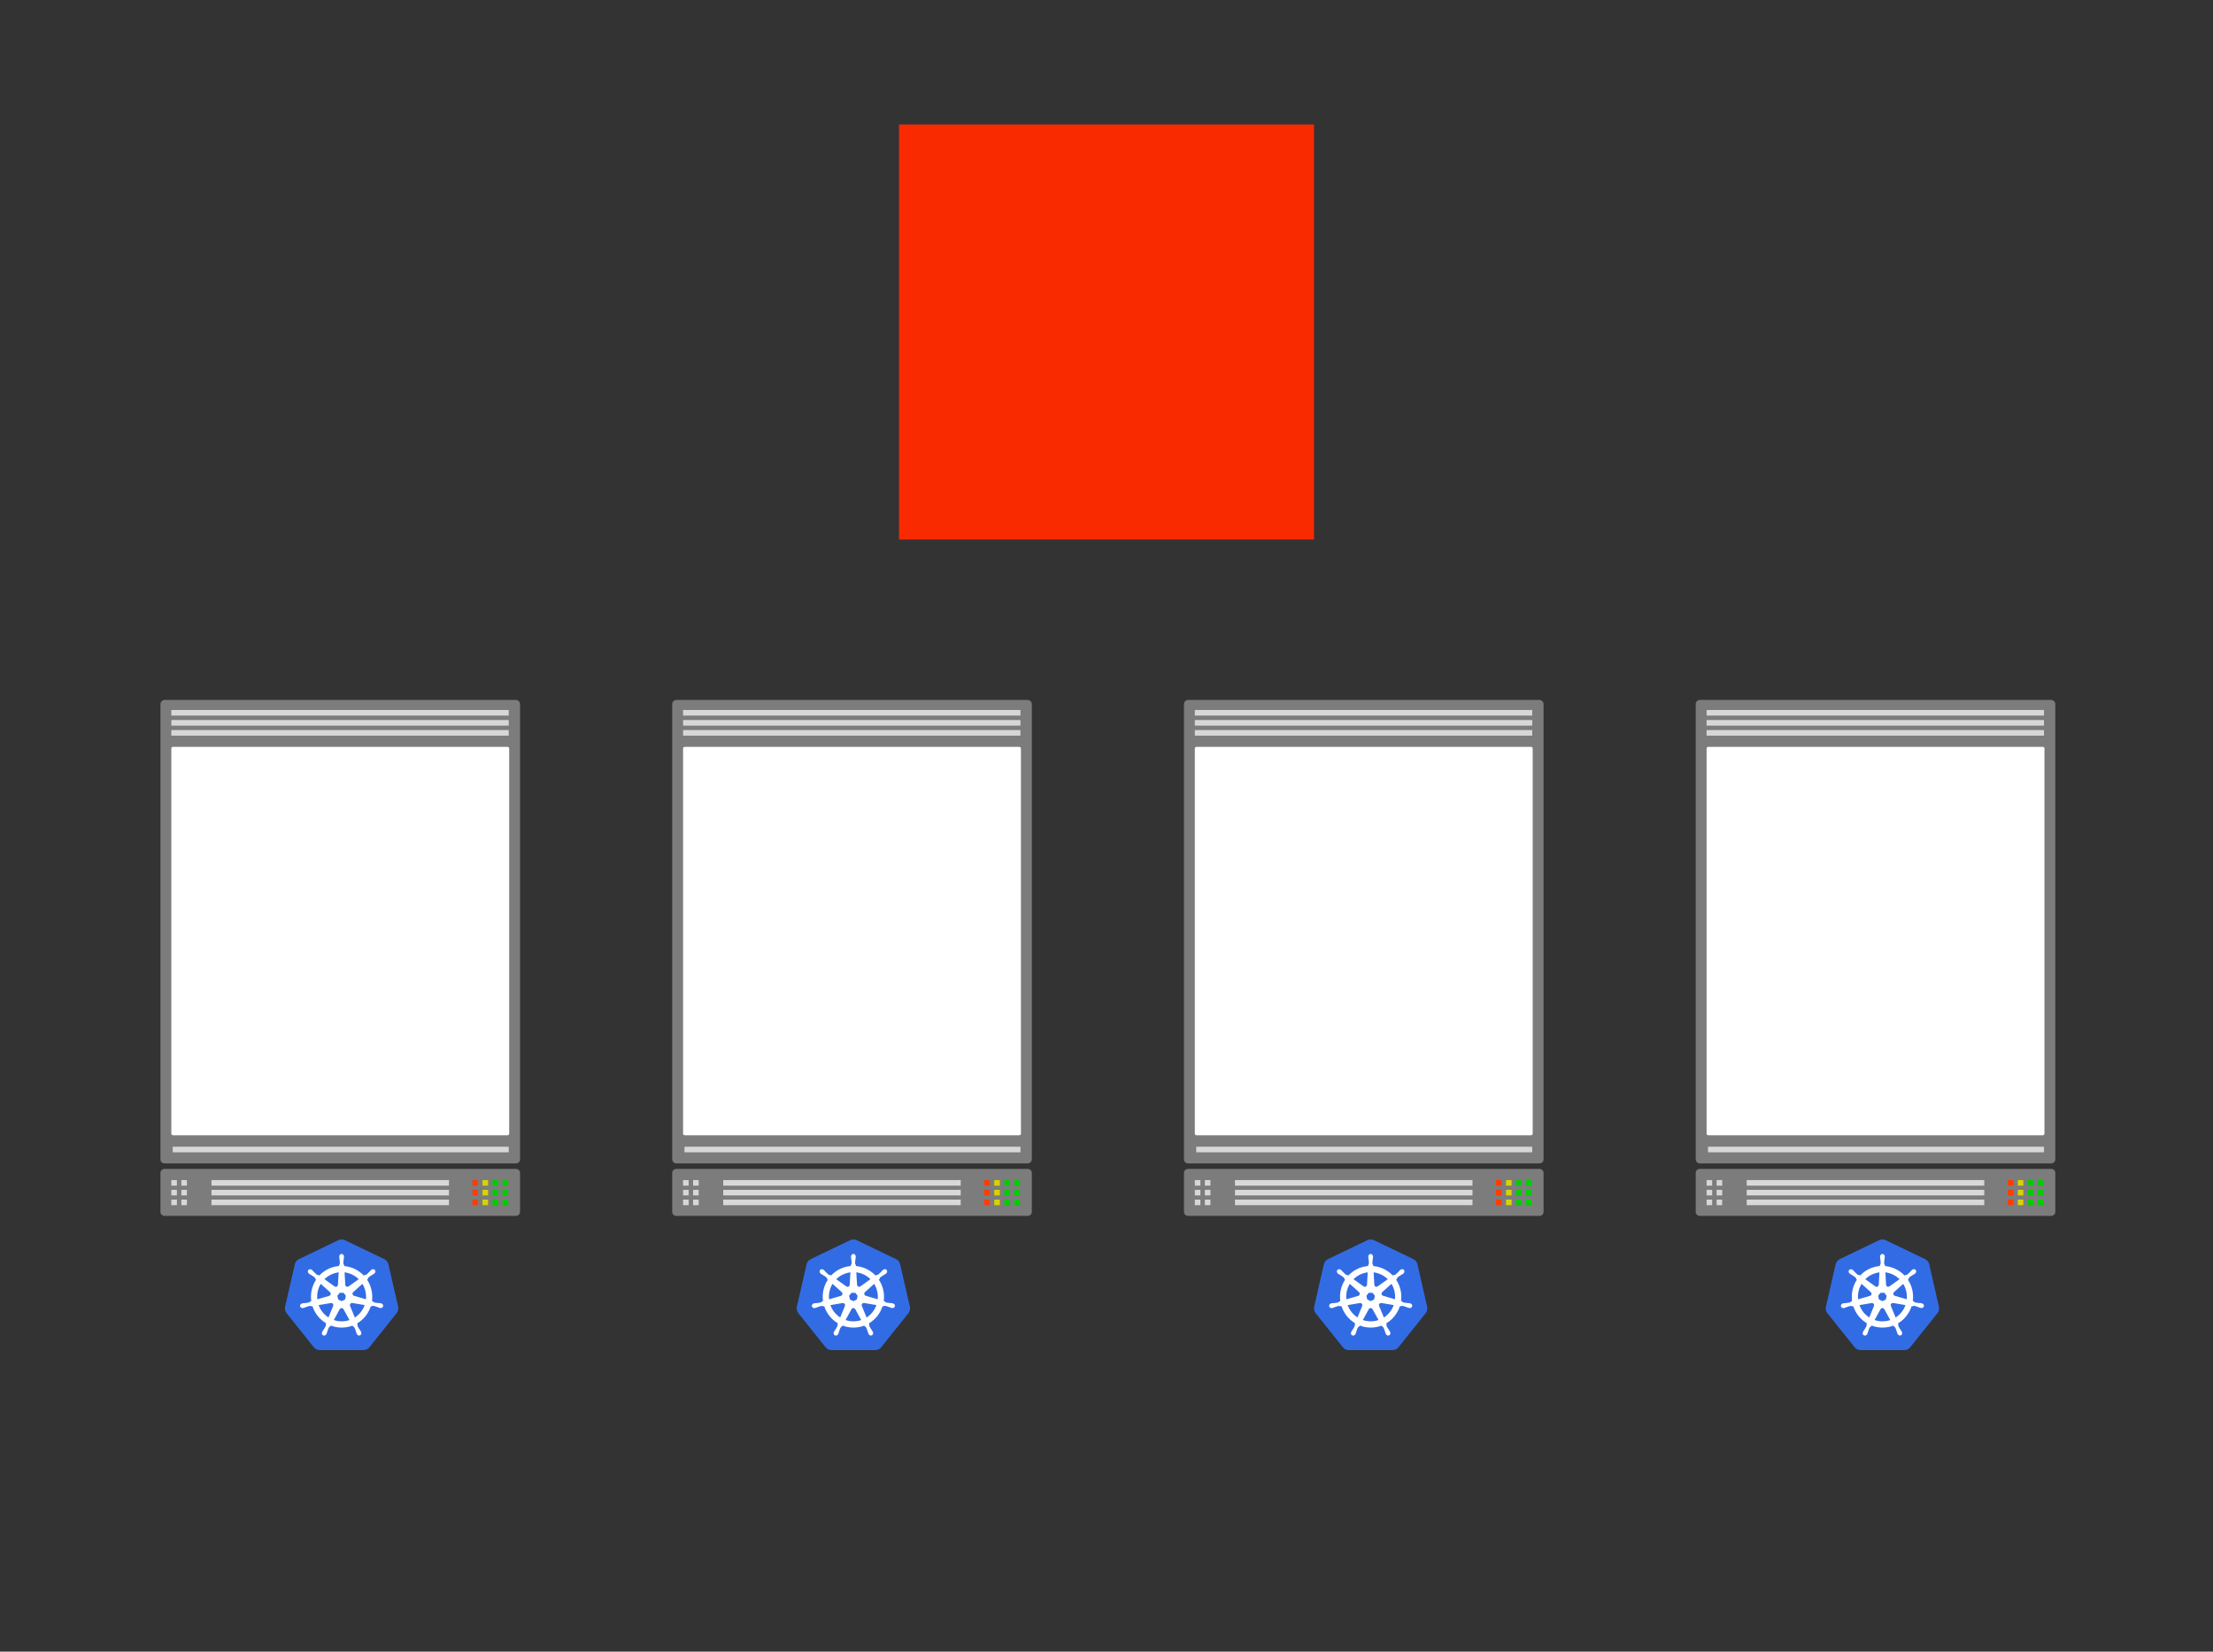 <svg xmlns="http://www.w3.org/2000/svg" viewBox="0 0 800 597" id="break">
  <rect x="0" y="0" width="800" height="597" fill="#333333" stroke="none"/>
  <g fill="none" fill-rule="evenodd">
    <g transform="translate(58 253)">
      <path fill="#7C7C7C" d="M130,170.912 L130,185.065 C130,185.846 129.323,186.48 128.488,186.48 L1.512,186.48 C0.677,186.48 1.02239514e-16,185.846 0,185.065 L0,170.912 C-1.02239514e-16,170.13 0.677,169.496 1.512,169.496 L128.488,169.496 C129.323,169.496 130,170.13 130,170.912 Z"/>
      <g transform="translate(3.93 173.539)">
        <polygon fill="#D8D8D8" points="14.512 0 100.372 0 100.372 2.017 14.512 2.017"/>
        <polygon fill="#D7D7D7" points="3.629 0 5.645 0 5.645 2.016 3.629 2.016"/>
        <polygon fill="#D7D7D7" points="0 0 2.016 0 2.016 2.016 0 2.016"/>
        <polygon fill="#00CD00" points="116.122 0 118.138 0 118.138 2.016 116.122 2.016"/>
        <polygon fill="#D7D400" points="112.493 0 114.509 0 114.509 2.016 112.493 2.016"/>
        <polygon fill="#FF3C00" points="108.864 0 110.88 0 110.88 2.016 108.864 2.016"/>
        <polygon fill="#00CD00" points="119.75 0 121.766 0 121.766 2.016 119.75 2.016"/>
      </g>
      <g transform="translate(3.93 177.07)">
        <polygon fill="#D8D8D8" points="14.512 0 100.372 0 100.372 2.017 14.512 2.017"/>
        <polygon fill="#D7D7D7" points="3.629 0 5.645 0 5.645 2.016 3.629 2.016"/>
        <polygon fill="#D7D7D7" points="0 0 2.016 0 2.016 2.016 0 2.016"/>
        <polygon fill="#00CD00" points="116.122 0 118.138 0 118.138 2.016 116.122 2.016"/>
        <polygon fill="#D7D400" points="112.493 0 114.509 0 114.509 2.016 112.493 2.016"/>
        <polygon fill="#FF3C00" points="108.864 0 110.88 0 110.88 2.016 108.864 2.016"/>
        <polygon fill="#00CD00" points="119.75 0 121.766 0 121.766 2.016 119.75 2.016"/>
      </g>
      <g transform="translate(3.93 180.6)">
        <polygon fill="#D8D8D8" points="14.512 0 100.372 0 100.372 2.017 14.512 2.017"/>
        <polygon fill="#D7D7D7" points="3.629 0 5.645 0 5.645 2.016 3.629 2.016"/>
        <polygon fill="#D7D7D7" points="0 0 2.016 0 2.016 2.016 0 2.016"/>
        <polygon fill="#00CD00" points="116.122 0 118.138 0 118.138 2.016 116.122 2.016"/>
        <polygon fill="#D7D400" points="112.493 0 114.509 0 114.509 2.016 112.493 2.016"/>
        <polygon fill="#FF3C00" points="108.864 0 110.88 0 110.88 2.016 108.864 2.016"/>
        <polygon fill="#00CD00" points="119.75 0 121.766 0 121.766 2.016 119.75 2.016"/>
      </g>
      <path fill="#7C7C7C" d="M130,1.512 L130,166.018 C130,166.853 129.323,167.53 128.488,167.53 L1.512,167.53 C0.677,167.53 1.02239514e-16,166.853 0,166.018 L0,1.512 C-1.02239514e-16,0.677 0.677,1.53397015e-16 1.512,0 L128.488,0 C129.323,8.00505379e-15 130,0.677 130,1.512 Z"/>
      <polygon fill="#D7D7D7" points="4.435 161.482 125.899 161.482 125.899 163.498 4.435 163.498"/>
      <polygon fill="#D7D7D7" points="3.931 10.886 125.899 10.886 125.899 12.902 3.931 12.902"/>
      <polygon fill="#D7D7D7" points="3.931 7.258 125.899 7.258 125.899 9.274 3.931 9.274"/>
      <polygon fill="#D7D7D7" points="3.931 3.629 125.899 3.629 125.899 5.645 3.931 5.645"/>
      <path fill="#FFF" d="M4.535,16.945 L125.465,16.945 C125.799,16.945 126.07,17.216 126.07,17.55 L126.07,156.744 C126.07,157.078 125.799,157.349 125.465,157.349 L4.535,157.349 C4.201,157.349 3.93,157.078 3.93,156.744 L3.93,17.55 C3.93,17.216 4.201,16.945 4.535,16.945 Z"/>
    </g>
    <g transform="translate(243 253)">
      <path fill="#7C7C7C" d="M130,170.912 L130,185.065 C130,185.846 129.323,186.48 128.488,186.48 L1.512,186.48 C0.677,186.48 1.02239514e-16,185.846 0,185.065 L0,170.912 C-1.02239514e-16,170.13 0.677,169.496 1.512,169.496 L128.488,169.496 C129.323,169.496 130,170.13 130,170.912 Z"/>
      <g transform="translate(3.93 173.539)">
        <polygon fill="#D8D8D8" points="14.512 0 100.372 0 100.372 2.017 14.512 2.017"/>
        <polygon fill="#D7D7D7" points="3.629 0 5.645 0 5.645 2.016 3.629 2.016"/>
        <polygon fill="#D7D7D7" points="0 0 2.016 0 2.016 2.016 0 2.016"/>
        <polygon fill="#00CD00" points="116.122 0 118.138 0 118.138 2.016 116.122 2.016"/>
        <polygon fill="#D7D400" points="112.493 0 114.509 0 114.509 2.016 112.493 2.016"/>
        <polygon fill="#FF3C00" points="108.864 0 110.88 0 110.88 2.016 108.864 2.016"/>
        <polygon fill="#00CD00" points="119.75 0 121.766 0 121.766 2.016 119.75 2.016"/>
      </g>
      <g transform="translate(3.93 177.07)">
        <polygon fill="#D8D8D8" points="14.512 0 100.372 0 100.372 2.017 14.512 2.017"/>
        <polygon fill="#D7D7D7" points="3.629 0 5.645 0 5.645 2.016 3.629 2.016"/>
        <polygon fill="#D7D7D7" points="0 0 2.016 0 2.016 2.016 0 2.016"/>
        <polygon fill="#00CD00" points="116.122 0 118.138 0 118.138 2.016 116.122 2.016"/>
        <polygon fill="#D7D400" points="112.493 0 114.509 0 114.509 2.016 112.493 2.016"/>
        <polygon fill="#FF3C00" points="108.864 0 110.88 0 110.88 2.016 108.864 2.016"/>
        <polygon fill="#00CD00" points="119.75 0 121.766 0 121.766 2.016 119.75 2.016"/>
      </g>
      <g transform="translate(3.93 180.6)">
        <polygon fill="#D8D8D8" points="14.512 0 100.372 0 100.372 2.017 14.512 2.017"/>
        <polygon fill="#D7D7D7" points="3.629 0 5.645 0 5.645 2.016 3.629 2.016"/>
        <polygon fill="#D7D7D7" points="0 0 2.016 0 2.016 2.016 0 2.016"/>
        <polygon fill="#00CD00" points="116.122 0 118.138 0 118.138 2.016 116.122 2.016"/>
        <polygon fill="#D7D400" points="112.493 0 114.509 0 114.509 2.016 112.493 2.016"/>
        <polygon fill="#FF3C00" points="108.864 0 110.88 0 110.88 2.016 108.864 2.016"/>
        <polygon fill="#00CD00" points="119.75 0 121.766 0 121.766 2.016 119.75 2.016"/>
      </g>
      <path fill="#7C7C7C" d="M130,1.512 L130,166.018 C130,166.853 129.323,167.53 128.488,167.53 L1.512,167.53 C0.677,167.53 1.02239514e-16,166.853 0,166.018 L0,1.512 C-1.02239514e-16,0.677 0.677,1.53397015e-16 1.512,0 L128.488,0 C129.323,8.00505379e-15 130,0.677 130,1.512 Z"/>
      <polygon fill="#D7D7D7" points="4.435 161.482 125.899 161.482 125.899 163.498 4.435 163.498"/>
      <polygon fill="#D7D7D7" points="3.931 10.886 125.899 10.886 125.899 12.902 3.931 12.902"/>
      <polygon fill="#D7D7D7" points="3.931 7.258 125.899 7.258 125.899 9.274 3.931 9.274"/>
      <polygon fill="#D7D7D7" points="3.931 3.629 125.899 3.629 125.899 5.645 3.931 5.645"/>
      <path fill="#FFF" d="M4.535,16.945 L125.465,16.945 C125.799,16.945 126.07,17.216 126.07,17.55 L126.07,156.744 C126.07,157.078 125.799,157.349 125.465,157.349 L4.535,157.349 C4.201,157.349 3.93,157.078 3.93,156.744 L3.93,17.55 C3.93,17.216 4.201,16.945 4.535,16.945 Z"/>
    </g>
    <g transform="translate(428 253)">
      <path fill="#7C7C7C" d="M130,170.912 L130,185.065 C130,185.846 129.323,186.48 128.488,186.48 L1.512,186.48 C0.677,186.48 1.02239514e-16,185.846 0,185.065 L0,170.912 C-1.02239514e-16,170.13 0.677,169.496 1.512,169.496 L128.488,169.496 C129.323,169.496 130,170.13 130,170.912 Z"/>
      <g transform="translate(3.93 173.539)">
        <polygon fill="#D8D8D8" points="14.512 0 100.372 0 100.372 2.017 14.512 2.017"/>
        <polygon fill="#D7D7D7" points="3.629 0 5.645 0 5.645 2.016 3.629 2.016"/>
        <polygon fill="#D7D7D7" points="0 0 2.016 0 2.016 2.016 0 2.016"/>
        <polygon fill="#00CD00" points="116.122 0 118.138 0 118.138 2.016 116.122 2.016"/>
        <polygon fill="#D7D400" points="112.493 0 114.509 0 114.509 2.016 112.493 2.016"/>
        <polygon fill="#FF3C00" points="108.864 0 110.88 0 110.88 2.016 108.864 2.016"/>
        <polygon fill="#00CD00" points="119.75 0 121.766 0 121.766 2.016 119.75 2.016"/>
      </g>
      <g transform="translate(3.93 177.07)">
        <polygon fill="#D8D8D8" points="14.512 0 100.372 0 100.372 2.017 14.512 2.017"/>
        <polygon fill="#D7D7D7" points="3.629 0 5.645 0 5.645 2.016 3.629 2.016"/>
        <polygon fill="#D7D7D7" points="0 0 2.016 0 2.016 2.016 0 2.016"/>
        <polygon fill="#00CD00" points="116.122 0 118.138 0 118.138 2.016 116.122 2.016"/>
        <polygon fill="#D7D400" points="112.493 0 114.509 0 114.509 2.016 112.493 2.016"/>
        <polygon fill="#FF3C00" points="108.864 0 110.88 0 110.88 2.016 108.864 2.016"/>
        <polygon fill="#00CD00" points="119.75 0 121.766 0 121.766 2.016 119.75 2.016"/>
      </g>
      <g transform="translate(3.93 180.6)">
        <polygon fill="#D8D8D8" points="14.512 0 100.372 0 100.372 2.017 14.512 2.017"/>
        <polygon fill="#D7D7D7" points="3.629 0 5.645 0 5.645 2.016 3.629 2.016"/>
        <polygon fill="#D7D7D7" points="0 0 2.016 0 2.016 2.016 0 2.016"/>
        <polygon fill="#00CD00" points="116.122 0 118.138 0 118.138 2.016 116.122 2.016"/>
        <polygon fill="#D7D400" points="112.493 0 114.509 0 114.509 2.016 112.493 2.016"/>
        <polygon fill="#FF3C00" points="108.864 0 110.88 0 110.88 2.016 108.864 2.016"/>
        <polygon fill="#00CD00" points="119.75 0 121.766 0 121.766 2.016 119.75 2.016"/>
      </g>
      <path fill="#7C7C7C" d="M130,1.512 L130,166.018 C130,166.853 129.323,167.53 128.488,167.53 L1.512,167.53 C0.677,167.53 1.02239514e-16,166.853 0,166.018 L0,1.512 C-1.02239514e-16,0.677 0.677,1.53397015e-16 1.512,0 L128.488,0 C129.323,8.00505379e-15 130,0.677 130,1.512 Z"/>
      <polygon fill="#D7D7D7" points="4.435 161.482 125.899 161.482 125.899 163.498 4.435 163.498"/>
      <polygon fill="#D7D7D7" points="3.931 10.886 125.899 10.886 125.899 12.902 3.931 12.902"/>
      <polygon fill="#D7D7D7" points="3.931 7.258 125.899 7.258 125.899 9.274 3.931 9.274"/>
      <polygon fill="#D7D7D7" points="3.931 3.629 125.899 3.629 125.899 5.645 3.931 5.645"/>
      <path fill="#FFF" d="M4.535,16.945 L125.465,16.945 C125.799,16.945 126.07,17.216 126.07,17.55 L126.07,156.744 C126.07,157.078 125.799,157.349 125.465,157.349 L4.535,157.349 C4.201,157.349 3.93,157.078 3.93,156.744 L3.93,17.55 C3.93,17.216 4.201,16.945 4.535,16.945 Z"/>
    </g>
    <g transform="translate(613 253)">
      <path fill="#7C7C7C" d="M130,170.912 L130,185.065 C130,185.846 129.323,186.48 128.488,186.48 L1.512,186.48 C0.677,186.48 1.02239514e-16,185.846 0,185.065 L0,170.912 C-1.02239514e-16,170.13 0.677,169.496 1.512,169.496 L128.488,169.496 C129.323,169.496 130,170.13 130,170.912 Z"/>
      <g transform="translate(3.93 173.539)">
        <polygon fill="#D8D8D8" points="14.512 0 100.372 0 100.372 2.017 14.512 2.017"/>
        <polygon fill="#D7D7D7" points="3.629 0 5.645 0 5.645 2.016 3.629 2.016"/>
        <polygon fill="#D7D7D7" points="0 0 2.016 0 2.016 2.016 0 2.016"/>
        <polygon fill="#00CD00" points="116.122 0 118.138 0 118.138 2.016 116.122 2.016"/>
        <polygon fill="#D7D400" points="112.493 0 114.509 0 114.509 2.016 112.493 2.016"/>
        <polygon fill="#FF3C00" points="108.864 0 110.88 0 110.88 2.016 108.864 2.016"/>
        <polygon fill="#00CD00" points="119.75 0 121.766 0 121.766 2.016 119.75 2.016"/>
      </g>
      <g transform="translate(3.93 177.07)">
        <polygon fill="#D8D8D8" points="14.512 0 100.372 0 100.372 2.017 14.512 2.017"/>
        <polygon fill="#D7D7D7" points="3.629 0 5.645 0 5.645 2.016 3.629 2.016"/>
        <polygon fill="#D7D7D7" points="0 0 2.016 0 2.016 2.016 0 2.016"/>
        <polygon fill="#00CD00" points="116.122 0 118.138 0 118.138 2.016 116.122 2.016"/>
        <polygon fill="#D7D400" points="112.493 0 114.509 0 114.509 2.016 112.493 2.016"/>
        <polygon fill="#FF3C00" points="108.864 0 110.88 0 110.88 2.016 108.864 2.016"/>
        <polygon fill="#00CD00" points="119.75 0 121.766 0 121.766 2.016 119.75 2.016"/>
      </g>
      <g transform="translate(3.93 180.6)">
        <polygon fill="#D8D8D8" points="14.512 0 100.372 0 100.372 2.017 14.512 2.017"/>
        <polygon fill="#D7D7D7" points="3.629 0 5.645 0 5.645 2.016 3.629 2.016"/>
        <polygon fill="#D7D7D7" points="0 0 2.016 0 2.016 2.016 0 2.016"/>
        <polygon fill="#00CD00" points="116.122 0 118.138 0 118.138 2.016 116.122 2.016"/>
        <polygon fill="#D7D400" points="112.493 0 114.509 0 114.509 2.016 112.493 2.016"/>
        <polygon fill="#FF3C00" points="108.864 0 110.88 0 110.88 2.016 108.864 2.016"/>
        <polygon fill="#00CD00" points="119.75 0 121.766 0 121.766 2.016 119.75 2.016"/>
      </g>
      <path fill="#7C7C7C" d="M130,1.512 L130,166.018 C130,166.853 129.323,167.53 128.488,167.53 L1.512,167.53 C0.677,167.53 1.02239514e-16,166.853 0,166.018 L0,1.512 C-1.02239514e-16,0.677 0.677,1.53397015e-16 1.512,0 L128.488,0 C129.323,8.00505379e-15 130,0.677 130,1.512 Z"/>
      <polygon fill="#D7D7D7" points="4.435 161.482 125.899 161.482 125.899 163.498 4.435 163.498"/>
      <polygon fill="#D7D7D7" points="3.931 10.886 125.899 10.886 125.899 12.902 3.931 12.902"/>
      <polygon fill="#D7D7D7" points="3.931 7.258 125.899 7.258 125.899 9.274 3.931 9.274"/>
      <polygon fill="#D7D7D7" points="3.931 3.629 125.899 3.629 125.899 5.645 3.931 5.645"/>
      <path fill="#FFF" d="M4.535,16.945 L125.465,16.945 C125.799,16.945 126.07,17.216 126.07,17.55 L126.07,156.744 C126.07,157.078 125.799,157.349 125.465,157.349 L4.535,157.349 C4.201,157.349 3.93,157.078 3.93,156.744 L3.93,17.55 C3.93,17.216 4.201,16.945 4.535,16.945 Z"/>
    </g>
    <g id="break-animejs-block-1" fill="#FA2A00" transform="translate(325 45)">
      <polygon points="0 0 75 0 75 75 0 75"/>
    </g>
    <g id="break-animejs-block-2" fill="#FA2A00" transform="translate(400 45)">
      <polygon points="0 0 75 0 75 75 0 75"/>
    </g>
    <g id="break-animejs-block-3" fill="#FA2A00" transform="translate(400 120)">
      <polygon points="0 0 75 0 75 75 0 75"/>
    </g>
    <g id="break-animejs-block-4" fill="#FA2A00" transform="translate(325 120)">
      <polygon points="0 0 75 0 75 75 0 75"/>
    </g>
    <g fill-rule="nonzero" transform="translate(103 448)">
      <path fill="#326CE5" d="M20.353,0.004 C19.991,0.022 19.636,0.112 19.309,0.269 L5.059,7.117 C4.311,7.476 3.769,8.154 3.584,8.961 L0.068,24.342 C-0.096,25.058 0.038,25.81 0.438,26.426 C0.487,26.5 0.538,26.573 0.593,26.642 L10.457,38.975 C10.974,39.622 11.758,39.998 12.588,39.998 L28.405,39.994 C29.234,39.995 30.018,39.619 30.536,38.973 L40.396,26.638 C40.913,25.992 41.107,25.145 40.923,24.338 L37.402,8.957 C37.217,8.151 36.674,7.472 35.927,7.113 L21.675,0.269 C21.264,0.072 20.809,-0.02 20.353,0.004 Z"/>
      <path fill="#FFF" d="M20.495,5.238 C20.024,5.238 19.642,5.665 19.642,6.191 C19.642,6.199 19.643,6.207 19.643,6.215 C19.643,6.286 19.639,6.373 19.642,6.435 C19.653,6.738 19.719,6.971 19.758,7.25 C19.83,7.849 19.89,8.345 19.853,8.807 C19.817,8.98 19.69,9.139 19.576,9.25 L19.556,9.613 C19.044,9.656 18.529,9.734 18.014,9.851 C15.799,10.357 13.893,11.504 12.441,13.053 C12.347,12.989 12.182,12.87 12.133,12.833 C11.98,12.854 11.827,12.901 11.626,12.784 C11.244,12.525 10.897,12.169 10.476,11.739 C10.283,11.534 10.144,11.338 9.915,11.14 C9.863,11.095 9.783,11.034 9.725,10.988 C9.546,10.844 9.335,10.769 9.131,10.762 C8.869,10.753 8.616,10.856 8.451,11.065 C8.158,11.435 8.252,12.001 8.661,12.329 C8.665,12.333 8.669,12.335 8.674,12.338 C8.73,12.384 8.799,12.443 8.85,12.481 C9.093,12.662 9.315,12.754 9.558,12.897 C10.068,13.214 10.491,13.477 10.826,13.794 C10.957,13.934 10.98,14.182 10.997,14.289 L11.271,14.534 C9.807,16.749 9.13,19.485 9.53,22.272 L9.173,22.377 C9.079,22.499 8.946,22.692 8.807,22.749 C8.368,22.888 7.874,22.939 7.278,23.002 C6.998,23.025 6.756,23.011 6.459,23.068 C6.394,23.08 6.303,23.104 6.231,23.121 C6.229,23.122 6.227,23.122 6.224,23.123 C6.22,23.124 6.215,23.126 6.211,23.127 C5.709,23.249 5.386,23.713 5.49,24.171 C5.594,24.629 6.085,24.908 6.59,24.798 C6.594,24.797 6.599,24.797 6.603,24.796 C6.609,24.795 6.614,24.792 6.62,24.791 C6.69,24.775 6.778,24.758 6.84,24.741 C7.132,24.663 7.343,24.547 7.606,24.446 C8.17,24.243 8.637,24.073 9.093,24.006 C9.283,23.991 9.483,24.124 9.583,24.18 L9.955,24.116 C10.81,26.784 12.603,28.94 14.874,30.293 L14.719,30.667 C14.775,30.812 14.836,31.008 14.795,31.152 C14.629,31.584 14.346,32.039 14.023,32.547 C13.866,32.782 13.706,32.964 13.565,33.233 C13.532,33.297 13.489,33.396 13.456,33.464 C13.237,33.935 13.398,34.479 13.819,34.683 C14.242,34.888 14.768,34.671 14.996,34.199 C14.996,34.198 14.997,34.198 14.998,34.197 C14.998,34.196 14.998,34.196 14.998,34.195 C15.03,34.128 15.076,34.04 15.104,33.977 C15.224,33.699 15.265,33.46 15.35,33.191 C15.575,32.621 15.699,32.022 16.01,31.65 C16.095,31.548 16.234,31.508 16.377,31.47 L16.571,31.118 C18.55,31.882 20.766,32.087 22.979,31.581 C23.484,31.466 23.971,31.317 24.442,31.138 C24.497,31.235 24.597,31.421 24.624,31.468 C24.771,31.516 24.93,31.54 25.06,31.734 C25.293,32.133 25.451,32.605 25.645,33.176 C25.73,33.445 25.772,33.684 25.893,33.962 C25.921,34.026 25.966,34.115 25.999,34.182 C26.226,34.656 26.753,34.874 27.178,34.668 C27.599,34.464 27.76,33.921 27.541,33.449 C27.508,33.381 27.463,33.282 27.429,33.218 C27.288,32.95 27.128,32.769 26.972,32.535 C26.649,32.026 26.381,31.604 26.216,31.173 C26.146,30.95 26.227,30.812 26.281,30.667 C26.249,30.63 26.18,30.419 26.139,30.32 C28.499,28.919 30.239,26.683 31.056,24.1 C31.167,24.117 31.358,24.151 31.421,24.164 C31.549,24.079 31.667,23.968 31.898,23.986 C32.354,24.052 32.821,24.222 33.385,24.426 C33.648,24.527 33.859,24.644 34.151,24.723 C34.213,24.74 34.301,24.755 34.371,24.771 C34.377,24.772 34.382,24.775 34.388,24.776 C34.392,24.777 34.397,24.777 34.401,24.778 C34.906,24.887 35.398,24.609 35.501,24.151 C35.605,23.693 35.282,23.228 34.78,23.106 C34.707,23.09 34.603,23.061 34.532,23.048 C34.235,22.991 33.993,23.005 33.714,22.982 C33.117,22.919 32.623,22.868 32.184,22.729 C32.005,22.659 31.878,22.445 31.816,22.357 L31.472,22.256 C31.65,20.957 31.602,19.604 31.293,18.251 C30.981,16.885 30.43,15.636 29.695,14.536 C29.783,14.455 29.95,14.307 29.997,14.263 C30.011,14.109 29.999,13.948 30.158,13.777 C30.493,13.46 30.916,13.198 31.426,12.881 C31.668,12.738 31.892,12.645 32.135,12.465 C32.19,12.424 32.265,12.359 32.323,12.313 C32.732,11.985 32.826,11.418 32.533,11.048 C32.239,10.678 31.67,10.643 31.26,10.971 C31.202,11.017 31.123,11.078 31.071,11.123 C30.842,11.321 30.7,11.517 30.508,11.723 C30.087,12.152 29.739,12.511 29.358,12.769 C29.192,12.866 28.95,12.832 28.84,12.826 L28.516,13.059 C26.666,11.108 24.147,9.861 21.435,9.618 C21.427,9.504 21.418,9.298 21.415,9.235 C21.304,9.129 21.17,9.037 21.136,8.807 C21.099,8.345 21.161,7.849 21.233,7.25 C21.272,6.971 21.338,6.738 21.349,6.435 C21.352,6.366 21.348,6.266 21.348,6.191 C21.348,5.665 20.966,5.238 20.495,5.238 L20.495,5.238 Z M19.427,11.891 L19.173,16.391 L19.155,16.4 C19.138,16.803 18.809,17.124 18.404,17.124 C18.238,17.124 18.086,17.07 17.961,16.979 L17.954,16.983 L14.285,14.367 C15.413,13.252 16.855,12.428 18.517,12.049 C18.821,11.979 19.124,11.928 19.427,11.891 Z M21.564,11.891 C23.505,12.131 25.3,13.015 26.675,14.369 L23.03,16.968 L23.017,16.963 C22.693,17.2 22.238,17.141 21.985,16.823 C21.882,16.693 21.828,16.54 21.821,16.385 L21.818,16.383 L21.564,11.891 Z M12.955,16.048 L16.305,19.061 L16.301,19.08 C16.603,19.344 16.648,19.803 16.396,20.121 C16.292,20.251 16.154,20.338 16.006,20.379 L16.002,20.394 L11.708,21.64 C11.49,19.63 11.961,17.677 12.955,16.048 Z M28.011,16.05 C28.509,16.861 28.885,17.767 29.11,18.75 C29.331,19.72 29.387,20.689 29.296,21.625 L24.98,20.375 L24.976,20.357 C24.59,20.251 24.352,19.856 24.442,19.459 C24.479,19.297 24.565,19.159 24.681,19.058 L24.679,19.048 L28.011,16.05 L28.011,16.05 Z M19.808,19.294 L21.18,19.294 L22.033,20.366 L21.727,21.704 L20.495,22.3 L19.259,21.702 L18.953,20.364 L19.808,19.294 Z M24.207,22.963 C24.265,22.96 24.324,22.966 24.38,22.976 L24.388,22.967 L28.829,23.722 C28.179,25.559 26.935,27.15 25.273,28.214 L23.549,24.026 L23.555,24.019 C23.396,23.649 23.555,23.215 23.919,23.039 C24.012,22.993 24.11,22.968 24.207,22.963 L24.207,22.963 Z M16.747,22.982 C17.086,22.987 17.39,23.223 17.469,23.57 C17.506,23.733 17.488,23.893 17.427,24.036 L17.44,24.052 L15.734,28.198 C14.139,27.169 12.869,25.628 12.189,23.737 L16.593,22.985 L16.6,22.995 C16.649,22.985 16.699,22.981 16.747,22.982 L16.747,22.982 Z M20.467,24.798 C20.585,24.794 20.705,24.818 20.819,24.873 C20.968,24.946 21.084,25.059 21.156,25.196 L21.173,25.196 L23.343,29.14 C23.062,29.235 22.772,29.316 22.476,29.384 C20.816,29.763 19.161,29.648 17.662,29.135 L19.828,25.198 L19.831,25.198 C19.961,24.953 20.208,24.808 20.467,24.798 Z"/>
    </g>
    <g fill-rule="nonzero" transform="translate(288 448)">
      <path fill="#326CE5" d="M20.353,0.004 C19.991,0.022 19.636,0.112 19.309,0.269 L5.059,7.117 C4.311,7.476 3.769,8.154 3.584,8.961 L0.068,24.342 C-0.096,25.058 0.038,25.81 0.438,26.426 C0.487,26.5 0.538,26.573 0.593,26.642 L10.457,38.975 C10.974,39.622 11.758,39.998 12.588,39.998 L28.405,39.994 C29.234,39.995 30.018,39.619 30.536,38.973 L40.396,26.638 C40.913,25.992 41.107,25.145 40.923,24.338 L37.402,8.957 C37.217,8.151 36.674,7.472 35.927,7.113 L21.675,0.269 C21.264,0.072 20.809,-0.02 20.353,0.004 Z"/>
      <path fill="#FFF" d="M20.495,5.238 C20.024,5.238 19.642,5.665 19.642,6.191 C19.642,6.199 19.643,6.207 19.643,6.215 C19.643,6.286 19.639,6.373 19.642,6.435 C19.653,6.738 19.719,6.971 19.758,7.25 C19.83,7.849 19.89,8.345 19.853,8.807 C19.817,8.98 19.69,9.139 19.576,9.25 L19.556,9.613 C19.044,9.656 18.529,9.734 18.014,9.851 C15.799,10.357 13.893,11.504 12.441,13.053 C12.347,12.989 12.182,12.87 12.133,12.833 C11.98,12.854 11.827,12.901 11.626,12.784 C11.244,12.525 10.897,12.169 10.476,11.739 C10.283,11.534 10.144,11.338 9.915,11.14 C9.863,11.095 9.783,11.034 9.725,10.988 C9.546,10.844 9.335,10.769 9.131,10.762 C8.869,10.753 8.616,10.856 8.451,11.065 C8.158,11.435 8.252,12.001 8.661,12.329 C8.665,12.333 8.669,12.335 8.674,12.338 C8.73,12.384 8.799,12.443 8.85,12.481 C9.093,12.662 9.315,12.754 9.558,12.897 C10.068,13.214 10.491,13.477 10.826,13.794 C10.957,13.934 10.98,14.182 10.997,14.289 L11.271,14.534 C9.807,16.749 9.13,19.485 9.53,22.272 L9.173,22.377 C9.079,22.499 8.946,22.692 8.807,22.749 C8.368,22.888 7.874,22.939 7.278,23.002 C6.998,23.025 6.756,23.011 6.459,23.068 C6.394,23.08 6.303,23.104 6.231,23.121 C6.229,23.122 6.227,23.122 6.224,23.123 C6.22,23.124 6.215,23.126 6.211,23.127 C5.709,23.249 5.386,23.713 5.49,24.171 C5.594,24.629 6.085,24.908 6.59,24.798 C6.594,24.797 6.599,24.797 6.603,24.796 C6.609,24.795 6.614,24.792 6.62,24.791 C6.69,24.775 6.778,24.758 6.84,24.741 C7.132,24.663 7.343,24.547 7.606,24.446 C8.17,24.243 8.637,24.073 9.093,24.006 C9.283,23.991 9.483,24.124 9.583,24.18 L9.955,24.116 C10.81,26.784 12.603,28.94 14.874,30.293 L14.719,30.667 C14.775,30.812 14.836,31.008 14.795,31.152 C14.629,31.584 14.346,32.039 14.023,32.547 C13.866,32.782 13.706,32.964 13.565,33.233 C13.532,33.297 13.489,33.396 13.456,33.464 C13.237,33.935 13.398,34.479 13.819,34.683 C14.242,34.888 14.768,34.671 14.996,34.199 C14.996,34.198 14.997,34.198 14.998,34.197 C14.998,34.196 14.998,34.196 14.998,34.195 C15.03,34.128 15.076,34.04 15.104,33.977 C15.224,33.699 15.265,33.46 15.35,33.191 C15.575,32.621 15.699,32.022 16.01,31.65 C16.095,31.548 16.234,31.508 16.377,31.47 L16.571,31.118 C18.55,31.882 20.766,32.087 22.979,31.581 C23.484,31.466 23.971,31.317 24.442,31.138 C24.497,31.235 24.597,31.421 24.624,31.468 C24.771,31.516 24.93,31.54 25.06,31.734 C25.293,32.133 25.451,32.605 25.645,33.176 C25.73,33.445 25.772,33.684 25.893,33.962 C25.921,34.026 25.966,34.115 25.999,34.182 C26.226,34.656 26.753,34.874 27.178,34.668 C27.599,34.464 27.76,33.921 27.541,33.449 C27.508,33.381 27.463,33.282 27.429,33.218 C27.288,32.95 27.128,32.769 26.972,32.535 C26.649,32.026 26.381,31.604 26.216,31.173 C26.146,30.95 26.227,30.812 26.281,30.667 C26.249,30.63 26.18,30.419 26.139,30.32 C28.499,28.919 30.239,26.683 31.056,24.1 C31.167,24.117 31.358,24.151 31.421,24.164 C31.549,24.079 31.667,23.968 31.898,23.986 C32.354,24.052 32.821,24.222 33.385,24.426 C33.648,24.527 33.859,24.644 34.151,24.723 C34.213,24.74 34.301,24.755 34.371,24.771 C34.377,24.772 34.382,24.775 34.388,24.776 C34.392,24.777 34.397,24.777 34.401,24.778 C34.906,24.887 35.398,24.609 35.501,24.151 C35.605,23.693 35.282,23.228 34.78,23.106 C34.707,23.09 34.603,23.061 34.532,23.048 C34.235,22.991 33.993,23.005 33.714,22.982 C33.117,22.919 32.623,22.868 32.184,22.729 C32.005,22.659 31.878,22.445 31.816,22.357 L31.472,22.256 C31.65,20.957 31.602,19.604 31.293,18.251 C30.981,16.885 30.43,15.636 29.695,14.536 C29.783,14.455 29.95,14.307 29.997,14.263 C30.011,14.109 29.999,13.948 30.158,13.777 C30.493,13.46 30.916,13.198 31.426,12.881 C31.668,12.738 31.892,12.645 32.135,12.465 C32.19,12.424 32.265,12.359 32.323,12.313 C32.732,11.985 32.826,11.418 32.533,11.048 C32.239,10.678 31.67,10.643 31.26,10.971 C31.202,11.017 31.123,11.078 31.071,11.123 C30.842,11.321 30.7,11.517 30.508,11.723 C30.087,12.152 29.739,12.511 29.358,12.769 C29.192,12.866 28.95,12.832 28.84,12.826 L28.516,13.059 C26.666,11.108 24.147,9.861 21.435,9.618 C21.427,9.504 21.418,9.298 21.415,9.235 C21.304,9.129 21.17,9.037 21.136,8.807 C21.099,8.345 21.161,7.849 21.233,7.25 C21.272,6.971 21.338,6.738 21.349,6.435 C21.352,6.366 21.348,6.266 21.348,6.191 C21.348,5.665 20.966,5.238 20.495,5.238 L20.495,5.238 Z M19.427,11.891 L19.173,16.391 L19.155,16.4 C19.138,16.803 18.809,17.124 18.404,17.124 C18.238,17.124 18.086,17.07 17.961,16.979 L17.954,16.983 L14.285,14.367 C15.413,13.252 16.855,12.428 18.517,12.049 C18.821,11.979 19.124,11.928 19.427,11.891 Z M21.564,11.891 C23.505,12.131 25.3,13.015 26.675,14.369 L23.03,16.968 L23.017,16.963 C22.693,17.2 22.238,17.141 21.985,16.823 C21.882,16.693 21.828,16.54 21.821,16.385 L21.818,16.383 L21.564,11.891 Z M12.955,16.048 L16.305,19.061 L16.301,19.08 C16.603,19.344 16.648,19.803 16.396,20.121 C16.292,20.251 16.154,20.338 16.006,20.379 L16.002,20.394 L11.708,21.64 C11.49,19.63 11.961,17.677 12.955,16.048 Z M28.011,16.05 C28.509,16.861 28.885,17.767 29.11,18.75 C29.331,19.72 29.387,20.689 29.296,21.625 L24.98,20.375 L24.976,20.357 C24.59,20.251 24.352,19.856 24.442,19.459 C24.479,19.297 24.565,19.159 24.681,19.058 L24.679,19.048 L28.011,16.05 L28.011,16.05 Z M19.808,19.294 L21.18,19.294 L22.033,20.366 L21.727,21.704 L20.495,22.3 L19.259,21.702 L18.953,20.364 L19.808,19.294 Z M24.207,22.963 C24.265,22.96 24.324,22.966 24.38,22.976 L24.388,22.967 L28.829,23.722 C28.179,25.559 26.935,27.15 25.273,28.214 L23.549,24.026 L23.555,24.019 C23.396,23.649 23.555,23.215 23.919,23.039 C24.012,22.993 24.11,22.968 24.207,22.963 L24.207,22.963 Z M16.747,22.982 C17.086,22.987 17.39,23.223 17.469,23.57 C17.506,23.733 17.488,23.893 17.427,24.036 L17.44,24.052 L15.734,28.198 C14.139,27.169 12.869,25.628 12.189,23.737 L16.593,22.985 L16.6,22.995 C16.649,22.985 16.699,22.981 16.747,22.982 L16.747,22.982 Z M20.467,24.798 C20.585,24.794 20.705,24.818 20.819,24.873 C20.968,24.946 21.084,25.059 21.156,25.196 L21.173,25.196 L23.343,29.14 C23.062,29.235 22.772,29.316 22.476,29.384 C20.816,29.763 19.161,29.648 17.662,29.135 L19.828,25.198 L19.831,25.198 C19.961,24.953 20.208,24.808 20.467,24.798 Z"/>
    </g>
    <g fill-rule="nonzero" transform="translate(475 448)">
      <path fill="#326CE5" d="M20.353,0.004 C19.991,0.022 19.636,0.112 19.309,0.269 L5.059,7.117 C4.311,7.476 3.769,8.154 3.584,8.961 L0.068,24.342 C-0.096,25.058 0.038,25.81 0.438,26.426 C0.487,26.5 0.538,26.573 0.593,26.642 L10.457,38.975 C10.974,39.622 11.758,39.998 12.588,39.998 L28.405,39.994 C29.234,39.995 30.018,39.619 30.536,38.973 L40.396,26.638 C40.913,25.992 41.107,25.145 40.923,24.338 L37.402,8.957 C37.217,8.151 36.674,7.472 35.927,7.113 L21.675,0.269 C21.264,0.072 20.809,-0.02 20.353,0.004 Z"/>
      <path fill="#FFF" d="M20.495,5.238 C20.024,5.238 19.642,5.665 19.642,6.191 C19.642,6.199 19.643,6.207 19.643,6.215 C19.643,6.286 19.639,6.373 19.642,6.435 C19.653,6.738 19.719,6.971 19.758,7.25 C19.83,7.849 19.89,8.345 19.853,8.807 C19.817,8.98 19.69,9.139 19.576,9.25 L19.556,9.613 C19.044,9.656 18.529,9.734 18.014,9.851 C15.799,10.357 13.893,11.504 12.441,13.053 C12.347,12.989 12.182,12.87 12.133,12.833 C11.98,12.854 11.827,12.901 11.626,12.784 C11.244,12.525 10.897,12.169 10.476,11.739 C10.283,11.534 10.144,11.338 9.915,11.14 C9.863,11.095 9.783,11.034 9.725,10.988 C9.546,10.844 9.335,10.769 9.131,10.762 C8.869,10.753 8.616,10.856 8.451,11.065 C8.158,11.435 8.252,12.001 8.661,12.329 C8.665,12.333 8.669,12.335 8.674,12.338 C8.73,12.384 8.799,12.443 8.85,12.481 C9.093,12.662 9.315,12.754 9.558,12.897 C10.068,13.214 10.491,13.477 10.826,13.794 C10.957,13.934 10.98,14.182 10.997,14.289 L11.271,14.534 C9.807,16.749 9.13,19.485 9.53,22.272 L9.173,22.377 C9.079,22.499 8.946,22.692 8.807,22.749 C8.368,22.888 7.874,22.939 7.278,23.002 C6.998,23.025 6.756,23.011 6.459,23.068 C6.394,23.08 6.303,23.104 6.231,23.121 C6.229,23.122 6.227,23.122 6.224,23.123 C6.22,23.124 6.215,23.126 6.211,23.127 C5.709,23.249 5.386,23.713 5.49,24.171 C5.594,24.629 6.085,24.908 6.59,24.798 C6.594,24.797 6.599,24.797 6.603,24.796 C6.609,24.795 6.614,24.792 6.62,24.791 C6.69,24.775 6.778,24.758 6.84,24.741 C7.132,24.663 7.343,24.547 7.606,24.446 C8.17,24.243 8.637,24.073 9.093,24.006 C9.283,23.991 9.483,24.124 9.583,24.18 L9.955,24.116 C10.81,26.784 12.603,28.94 14.874,30.293 L14.719,30.667 C14.775,30.812 14.836,31.008 14.795,31.152 C14.629,31.584 14.346,32.039 14.023,32.547 C13.866,32.782 13.706,32.964 13.565,33.233 C13.532,33.297 13.489,33.396 13.456,33.464 C13.237,33.935 13.398,34.479 13.819,34.683 C14.242,34.888 14.768,34.671 14.996,34.199 C14.996,34.198 14.997,34.198 14.998,34.197 C14.998,34.196 14.998,34.196 14.998,34.195 C15.03,34.128 15.076,34.04 15.104,33.977 C15.224,33.699 15.265,33.46 15.35,33.191 C15.575,32.621 15.699,32.022 16.01,31.65 C16.095,31.548 16.234,31.508 16.377,31.47 L16.571,31.118 C18.55,31.882 20.766,32.087 22.979,31.581 C23.484,31.466 23.971,31.317 24.442,31.138 C24.497,31.235 24.597,31.421 24.624,31.468 C24.771,31.516 24.93,31.54 25.06,31.734 C25.293,32.133 25.451,32.605 25.645,33.176 C25.73,33.445 25.772,33.684 25.893,33.962 C25.921,34.026 25.966,34.115 25.999,34.182 C26.226,34.656 26.753,34.874 27.178,34.668 C27.599,34.464 27.76,33.921 27.541,33.449 C27.508,33.381 27.463,33.282 27.429,33.218 C27.288,32.95 27.128,32.769 26.972,32.535 C26.649,32.026 26.381,31.604 26.216,31.173 C26.146,30.95 26.227,30.812 26.281,30.667 C26.249,30.63 26.18,30.419 26.139,30.32 C28.499,28.919 30.239,26.683 31.056,24.1 C31.167,24.117 31.358,24.151 31.421,24.164 C31.549,24.079 31.667,23.968 31.898,23.986 C32.354,24.052 32.821,24.222 33.385,24.426 C33.648,24.527 33.859,24.644 34.151,24.723 C34.213,24.74 34.301,24.755 34.371,24.771 C34.377,24.772 34.382,24.775 34.388,24.776 C34.392,24.777 34.397,24.777 34.401,24.778 C34.906,24.887 35.398,24.609 35.501,24.151 C35.605,23.693 35.282,23.228 34.78,23.106 C34.707,23.09 34.603,23.061 34.532,23.048 C34.235,22.991 33.993,23.005 33.714,22.982 C33.117,22.919 32.623,22.868 32.184,22.729 C32.005,22.659 31.878,22.445 31.816,22.357 L31.472,22.256 C31.65,20.957 31.602,19.604 31.293,18.251 C30.981,16.885 30.43,15.636 29.695,14.536 C29.783,14.455 29.95,14.307 29.997,14.263 C30.011,14.109 29.999,13.948 30.158,13.777 C30.493,13.46 30.916,13.198 31.426,12.881 C31.668,12.738 31.892,12.645 32.135,12.465 C32.19,12.424 32.265,12.359 32.323,12.313 C32.732,11.985 32.826,11.418 32.533,11.048 C32.239,10.678 31.67,10.643 31.26,10.971 C31.202,11.017 31.123,11.078 31.071,11.123 C30.842,11.321 30.7,11.517 30.508,11.723 C30.087,12.152 29.739,12.511 29.358,12.769 C29.192,12.866 28.95,12.832 28.84,12.826 L28.516,13.059 C26.666,11.108 24.147,9.861 21.435,9.618 C21.427,9.504 21.418,9.298 21.415,9.235 C21.304,9.129 21.17,9.037 21.136,8.807 C21.099,8.345 21.161,7.849 21.233,7.25 C21.272,6.971 21.338,6.738 21.349,6.435 C21.352,6.366 21.348,6.266 21.348,6.191 C21.348,5.665 20.966,5.238 20.495,5.238 L20.495,5.238 Z M19.427,11.891 L19.173,16.391 L19.155,16.4 C19.138,16.803 18.809,17.124 18.404,17.124 C18.238,17.124 18.086,17.07 17.961,16.979 L17.954,16.983 L14.285,14.367 C15.413,13.252 16.855,12.428 18.517,12.049 C18.821,11.979 19.124,11.928 19.427,11.891 Z M21.564,11.891 C23.505,12.131 25.3,13.015 26.675,14.369 L23.03,16.968 L23.017,16.963 C22.693,17.2 22.238,17.141 21.985,16.823 C21.882,16.693 21.828,16.54 21.821,16.385 L21.818,16.383 L21.564,11.891 Z M12.955,16.048 L16.305,19.061 L16.301,19.08 C16.603,19.344 16.648,19.803 16.396,20.121 C16.292,20.251 16.154,20.338 16.006,20.379 L16.002,20.394 L11.708,21.64 C11.49,19.63 11.961,17.677 12.955,16.048 Z M28.011,16.05 C28.509,16.861 28.885,17.767 29.11,18.75 C29.331,19.72 29.387,20.689 29.296,21.625 L24.98,20.375 L24.976,20.357 C24.59,20.251 24.352,19.856 24.442,19.459 C24.479,19.297 24.565,19.159 24.681,19.058 L24.679,19.048 L28.011,16.05 L28.011,16.05 Z M19.808,19.294 L21.18,19.294 L22.033,20.366 L21.727,21.704 L20.495,22.3 L19.259,21.702 L18.953,20.364 L19.808,19.294 Z M24.207,22.963 C24.265,22.96 24.324,22.966 24.38,22.976 L24.388,22.967 L28.829,23.722 C28.179,25.559 26.935,27.15 25.273,28.214 L23.549,24.026 L23.555,24.019 C23.396,23.649 23.555,23.215 23.919,23.039 C24.012,22.993 24.11,22.968 24.207,22.963 L24.207,22.963 Z M16.747,22.982 C17.086,22.987 17.39,23.223 17.469,23.57 C17.506,23.733 17.488,23.893 17.427,24.036 L17.44,24.052 L15.734,28.198 C14.139,27.169 12.869,25.628 12.189,23.737 L16.593,22.985 L16.6,22.995 C16.649,22.985 16.699,22.981 16.747,22.982 L16.747,22.982 Z M20.467,24.798 C20.585,24.794 20.705,24.818 20.819,24.873 C20.968,24.946 21.084,25.059 21.156,25.196 L21.173,25.196 L23.343,29.14 C23.062,29.235 22.772,29.316 22.476,29.384 C20.816,29.763 19.161,29.648 17.662,29.135 L19.828,25.198 L19.831,25.198 C19.961,24.953 20.208,24.808 20.467,24.798 Z"/>
    </g>
    <g fill-rule="nonzero" transform="translate(660 448)">
      <path fill="#326CE5" d="M20.353,0.004 C19.991,0.022 19.636,0.112 19.309,0.269 L5.059,7.117 C4.311,7.476 3.769,8.154 3.584,8.961 L0.068,24.342 C-0.096,25.058 0.038,25.81 0.438,26.426 C0.487,26.5 0.538,26.573 0.593,26.642 L10.457,38.975 C10.974,39.622 11.758,39.998 12.588,39.998 L28.405,39.994 C29.234,39.995 30.018,39.619 30.536,38.973 L40.396,26.638 C40.913,25.992 41.107,25.145 40.923,24.338 L37.402,8.957 C37.217,8.151 36.674,7.472 35.927,7.113 L21.675,0.269 C21.264,0.072 20.809,-0.02 20.353,0.004 Z"/>
      <path fill="#FFF" d="M20.495,5.238 C20.024,5.238 19.642,5.665 19.642,6.191 C19.642,6.199 19.643,6.207 19.643,6.215 C19.643,6.286 19.639,6.373 19.642,6.435 C19.653,6.738 19.719,6.971 19.758,7.25 C19.83,7.849 19.89,8.345 19.853,8.807 C19.817,8.98 19.69,9.139 19.576,9.25 L19.556,9.613 C19.044,9.656 18.529,9.734 18.014,9.851 C15.799,10.357 13.893,11.504 12.441,13.053 C12.347,12.989 12.182,12.87 12.133,12.833 C11.98,12.854 11.827,12.901 11.626,12.784 C11.244,12.525 10.897,12.169 10.476,11.739 C10.283,11.534 10.144,11.338 9.915,11.14 C9.863,11.095 9.783,11.034 9.725,10.988 C9.546,10.844 9.335,10.769 9.131,10.762 C8.869,10.753 8.616,10.856 8.451,11.065 C8.158,11.435 8.252,12.001 8.661,12.329 C8.665,12.333 8.669,12.335 8.674,12.338 C8.73,12.384 8.799,12.443 8.85,12.481 C9.093,12.662 9.315,12.754 9.558,12.897 C10.068,13.214 10.491,13.477 10.826,13.794 C10.957,13.934 10.98,14.182 10.997,14.289 L11.271,14.534 C9.807,16.749 9.13,19.485 9.53,22.272 L9.173,22.377 C9.079,22.499 8.946,22.692 8.807,22.749 C8.368,22.888 7.874,22.939 7.278,23.002 C6.998,23.025 6.756,23.011 6.459,23.068 C6.394,23.08 6.303,23.104 6.231,23.121 C6.229,23.122 6.227,23.122 6.224,23.123 C6.22,23.124 6.215,23.126 6.211,23.127 C5.709,23.249 5.386,23.713 5.49,24.171 C5.594,24.629 6.085,24.908 6.59,24.798 C6.594,24.797 6.599,24.797 6.603,24.796 C6.609,24.795 6.614,24.792 6.62,24.791 C6.69,24.775 6.778,24.758 6.84,24.741 C7.132,24.663 7.343,24.547 7.606,24.446 C8.17,24.243 8.637,24.073 9.093,24.006 C9.283,23.991 9.483,24.124 9.583,24.18 L9.955,24.116 C10.81,26.784 12.603,28.94 14.874,30.293 L14.719,30.667 C14.775,30.812 14.836,31.008 14.795,31.152 C14.629,31.584 14.346,32.039 14.023,32.547 C13.866,32.782 13.706,32.964 13.565,33.233 C13.532,33.297 13.489,33.396 13.456,33.464 C13.237,33.935 13.398,34.479 13.819,34.683 C14.242,34.888 14.768,34.671 14.996,34.199 C14.996,34.198 14.997,34.198 14.998,34.197 C14.998,34.196 14.998,34.196 14.998,34.195 C15.03,34.128 15.076,34.04 15.104,33.977 C15.224,33.699 15.265,33.46 15.35,33.191 C15.575,32.621 15.699,32.022 16.01,31.65 C16.095,31.548 16.234,31.508 16.377,31.47 L16.571,31.118 C18.55,31.882 20.766,32.087 22.979,31.581 C23.484,31.466 23.971,31.317 24.442,31.138 C24.497,31.235 24.597,31.421 24.624,31.468 C24.771,31.516 24.93,31.54 25.06,31.734 C25.293,32.133 25.451,32.605 25.645,33.176 C25.73,33.445 25.772,33.684 25.893,33.962 C25.921,34.026 25.966,34.115 25.999,34.182 C26.226,34.656 26.753,34.874 27.178,34.668 C27.599,34.464 27.76,33.921 27.541,33.449 C27.508,33.381 27.463,33.282 27.429,33.218 C27.288,32.95 27.128,32.769 26.972,32.535 C26.649,32.026 26.381,31.604 26.216,31.173 C26.146,30.95 26.227,30.812 26.281,30.667 C26.249,30.63 26.18,30.419 26.139,30.32 C28.499,28.919 30.239,26.683 31.056,24.1 C31.167,24.117 31.358,24.151 31.421,24.164 C31.549,24.079 31.667,23.968 31.898,23.986 C32.354,24.052 32.821,24.222 33.385,24.426 C33.648,24.527 33.859,24.644 34.151,24.723 C34.213,24.74 34.301,24.755 34.371,24.771 C34.377,24.772 34.382,24.775 34.388,24.776 C34.392,24.777 34.397,24.777 34.401,24.778 C34.906,24.887 35.398,24.609 35.501,24.151 C35.605,23.693 35.282,23.228 34.78,23.106 C34.707,23.09 34.603,23.061 34.532,23.048 C34.235,22.991 33.993,23.005 33.714,22.982 C33.117,22.919 32.623,22.868 32.184,22.729 C32.005,22.659 31.878,22.445 31.816,22.357 L31.472,22.256 C31.65,20.957 31.602,19.604 31.293,18.251 C30.981,16.885 30.43,15.636 29.695,14.536 C29.783,14.455 29.95,14.307 29.997,14.263 C30.011,14.109 29.999,13.948 30.158,13.777 C30.493,13.46 30.916,13.198 31.426,12.881 C31.668,12.738 31.892,12.645 32.135,12.465 C32.19,12.424 32.265,12.359 32.323,12.313 C32.732,11.985 32.826,11.418 32.533,11.048 C32.239,10.678 31.67,10.643 31.26,10.971 C31.202,11.017 31.123,11.078 31.071,11.123 C30.842,11.321 30.7,11.517 30.508,11.723 C30.087,12.152 29.739,12.511 29.358,12.769 C29.192,12.866 28.95,12.832 28.84,12.826 L28.516,13.059 C26.666,11.108 24.147,9.861 21.435,9.618 C21.427,9.504 21.418,9.298 21.415,9.235 C21.304,9.129 21.17,9.037 21.136,8.807 C21.099,8.345 21.161,7.849 21.233,7.25 C21.272,6.971 21.338,6.738 21.349,6.435 C21.352,6.366 21.348,6.266 21.348,6.191 C21.348,5.665 20.966,5.238 20.495,5.238 L20.495,5.238 Z M19.427,11.891 L19.173,16.391 L19.155,16.4 C19.138,16.803 18.809,17.124 18.404,17.124 C18.238,17.124 18.086,17.07 17.961,16.979 L17.954,16.983 L14.285,14.367 C15.413,13.252 16.855,12.428 18.517,12.049 C18.821,11.979 19.124,11.928 19.427,11.891 Z M21.564,11.891 C23.505,12.131 25.3,13.015 26.675,14.369 L23.03,16.968 L23.017,16.963 C22.693,17.2 22.238,17.141 21.985,16.823 C21.882,16.693 21.828,16.54 21.821,16.385 L21.818,16.383 L21.564,11.891 Z M12.955,16.048 L16.305,19.061 L16.301,19.08 C16.603,19.344 16.648,19.803 16.396,20.121 C16.292,20.251 16.154,20.338 16.006,20.379 L16.002,20.394 L11.708,21.64 C11.49,19.63 11.961,17.677 12.955,16.048 Z M28.011,16.05 C28.509,16.861 28.885,17.767 29.11,18.75 C29.331,19.72 29.387,20.689 29.296,21.625 L24.98,20.375 L24.976,20.357 C24.59,20.251 24.352,19.856 24.442,19.459 C24.479,19.297 24.565,19.159 24.681,19.058 L24.679,19.048 L28.011,16.05 L28.011,16.05 Z M19.808,19.294 L21.18,19.294 L22.033,20.366 L21.727,21.704 L20.495,22.3 L19.259,21.702 L18.953,20.364 L19.808,19.294 Z M24.207,22.963 C24.265,22.96 24.324,22.966 24.38,22.976 L24.388,22.967 L28.829,23.722 C28.179,25.559 26.935,27.15 25.273,28.214 L23.549,24.026 L23.555,24.019 C23.396,23.649 23.555,23.215 23.919,23.039 C24.012,22.993 24.11,22.968 24.207,22.963 L24.207,22.963 Z M16.747,22.982 C17.086,22.987 17.39,23.223 17.469,23.57 C17.506,23.733 17.488,23.893 17.427,24.036 L17.44,24.052 L15.734,28.198 C14.139,27.169 12.869,25.628 12.189,23.737 L16.593,22.985 L16.6,22.995 C16.649,22.985 16.699,22.981 16.747,22.982 L16.747,22.982 Z M20.467,24.798 C20.585,24.794 20.705,24.818 20.819,24.873 C20.968,24.946 21.084,25.059 21.156,25.196 L21.173,25.196 L23.343,29.14 C23.062,29.235 22.772,29.316 22.476,29.384 C20.816,29.763 19.161,29.648 17.662,29.135 L19.828,25.198 L19.831,25.198 C19.961,24.953 20.208,24.808 20.467,24.798 Z"/>
    </g>
  </g>
</svg>
